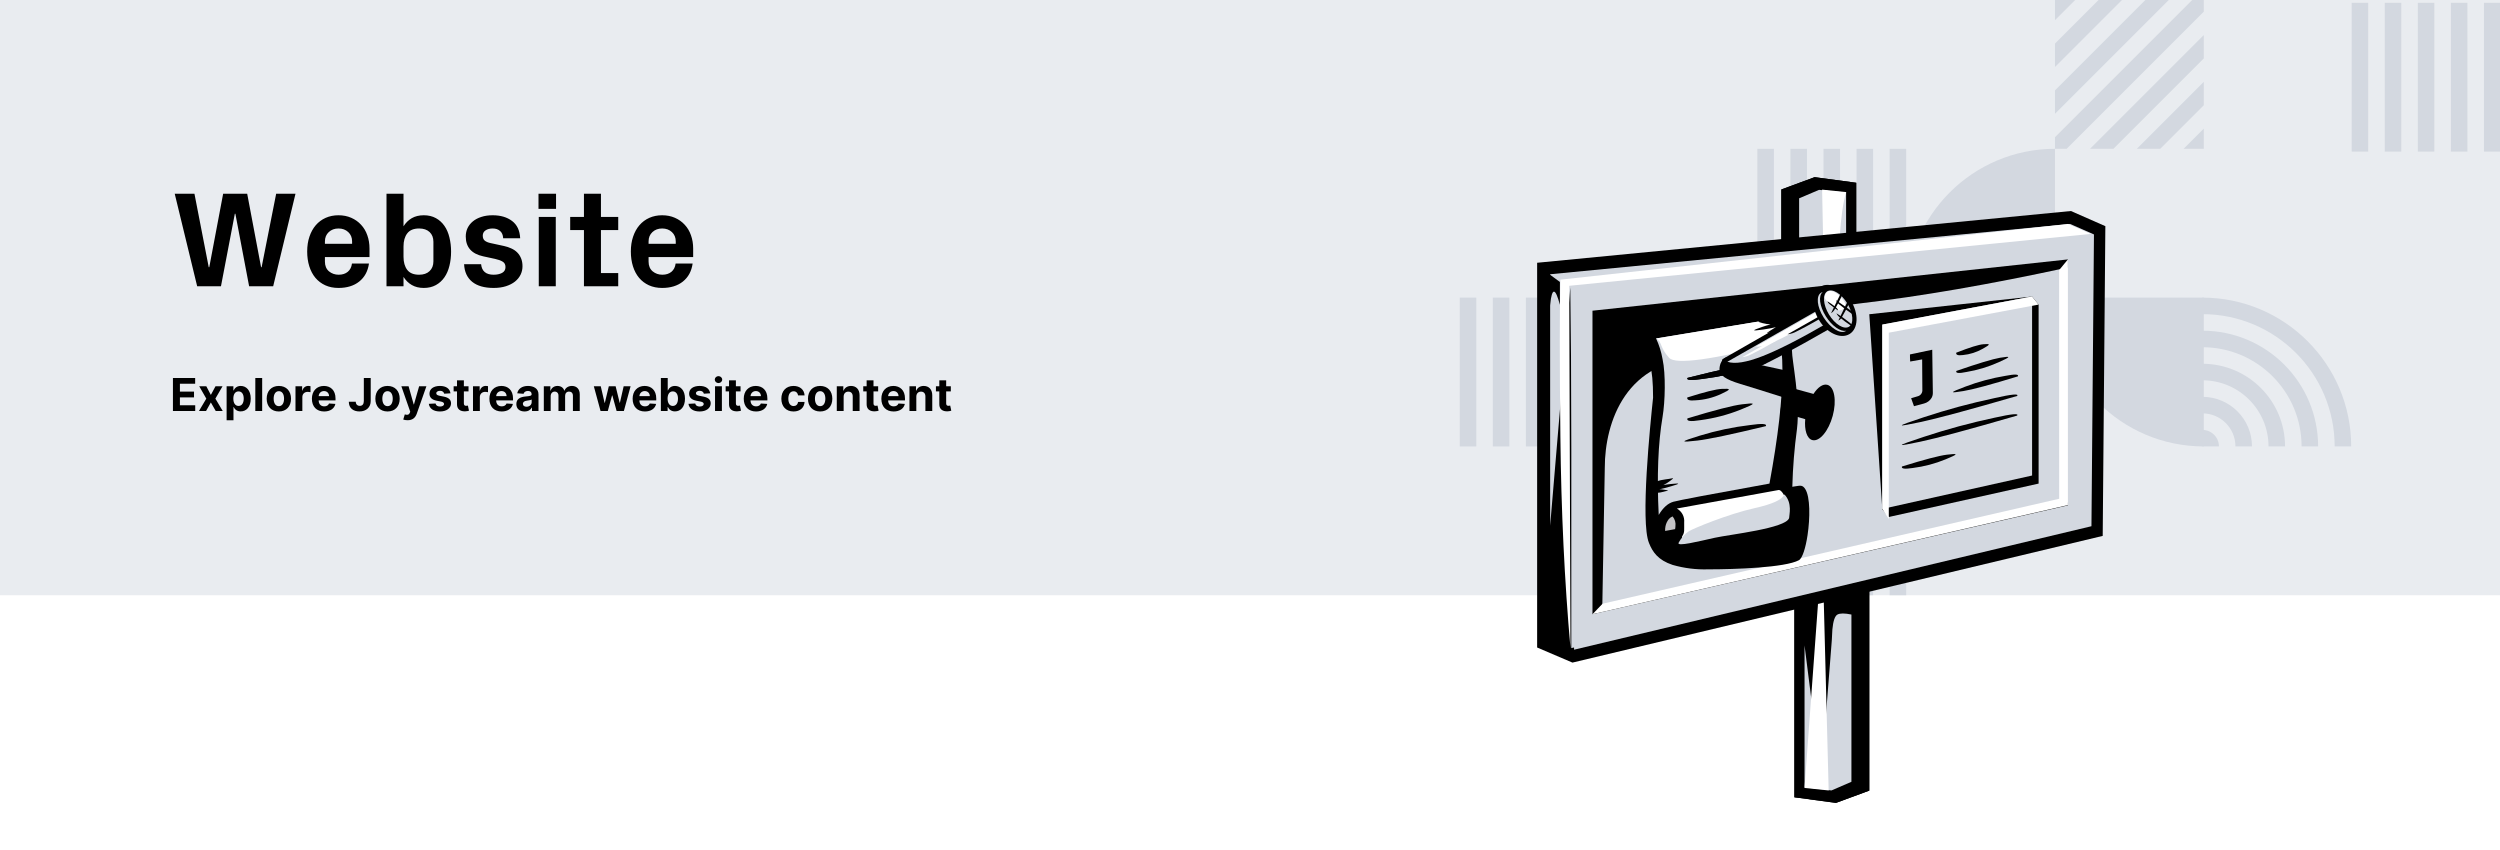 <svg width="882" height="300" viewBox="0 0 882 300" fill="none" xmlns="http://www.w3.org/2000/svg">
<rect x="0" y="0" width="882" height="300" fill="#333333" stroke="none"/>
<g clip-path="url(#clip0)">
<rect width="882" height="300" fill="white"/>
<rect width="882" height="210" fill="#E9ECF0"/>
<path d="M61.641 68.352H68.602L73.641 94.273H73.828L78.727 68.352H87.211L92.109 94.273H92.297L97.43 68.352H104.25L96.375 101H87.891L83.039 75.406H82.852L77.953 101H69.562L61.641 68.352ZM108.375 88.719C108.375 86.797 108.641 85.055 109.172 83.492C109.703 81.914 110.445 80.57 111.398 79.461C112.367 78.336 113.531 77.469 114.891 76.859C116.25 76.25 117.758 75.945 119.414 75.945C121.07 75.945 122.57 76.242 123.914 76.836C125.273 77.43 126.43 78.25 127.383 79.297C128.352 80.328 129.086 81.562 129.586 83C130.102 84.438 130.359 85.992 130.359 87.664V90.688H114.633V92.305C114.633 93.773 115.109 94.914 116.062 95.727C117.031 96.523 118.172 96.922 119.484 96.922C120.797 96.922 121.867 96.578 122.695 95.891C123.523 95.203 124.016 94.234 124.172 92.984H130.172C129.781 95.703 128.633 97.82 126.727 99.336C124.836 100.836 122.398 101.586 119.414 101.586C117.68 101.586 116.125 101.273 114.75 100.648C113.391 100.023 112.234 99.148 111.281 98.023C110.344 96.898 109.625 95.547 109.125 93.969C108.625 92.391 108.375 90.641 108.375 88.719ZM114.633 86.023H124.219V85.156C124.219 83.812 123.766 82.719 122.859 81.875C121.953 81.031 120.805 80.609 119.414 80.609C118.039 80.609 116.898 81.031 115.992 81.875C115.086 82.719 114.633 83.812 114.633 85.156V86.023ZM136.359 101V68.352H142.359V79.836C143.125 78.617 144.094 77.664 145.266 76.977C146.453 76.289 147.867 75.945 149.508 75.945C151.133 75.945 152.555 76.281 153.773 76.953C154.992 77.625 156 78.539 156.797 79.695C157.594 80.836 158.18 82.195 158.555 83.773C158.945 85.336 159.141 87 159.141 88.766C159.141 90.562 158.945 92.234 158.555 93.781C158.18 95.328 157.594 96.68 156.797 97.836C156 98.992 154.992 99.906 153.773 100.578C152.555 101.25 151.133 101.586 149.508 101.586C147.883 101.586 146.477 101.242 145.289 100.555C144.102 99.867 143.125 98.914 142.359 97.695V101H136.359ZM142.359 90.594C142.359 92.516 142.797 94.055 143.672 95.211C144.547 96.352 145.945 96.922 147.867 96.922C149.43 96.922 150.656 96.5 151.547 95.656C152.453 94.797 152.906 93.648 152.906 92.211V85.297C152.906 83.859 152.461 82.719 151.57 81.875C150.68 81.031 149.445 80.609 147.867 80.609C145.945 80.609 144.547 81.188 143.672 82.344C142.797 83.484 142.359 85.016 142.359 86.938V90.594ZM163.734 93.219H169.734C169.984 95.688 171.461 96.922 174.164 96.922C175.32 96.922 176.305 96.711 177.117 96.289C177.93 95.852 178.336 95.164 178.336 94.227C178.336 93.336 178 92.695 177.328 92.305C176.656 91.898 175.773 91.578 174.68 91.344L170.461 90.43C166.367 89.539 164.32 87.203 164.32 83.422C164.32 82.359 164.531 81.375 164.953 80.469C165.391 79.562 166.016 78.773 166.828 78.102C167.641 77.43 168.633 76.906 169.805 76.531C170.977 76.141 172.312 75.945 173.812 75.945C176.594 75.945 178.875 76.617 180.656 77.961C182.438 79.305 183.391 81.336 183.516 84.055H177.516C177.453 82.898 177.086 82.039 176.414 81.477C175.742 80.898 174.875 80.609 173.812 80.609C172.781 80.609 171.938 80.836 171.281 81.289C170.641 81.727 170.32 82.344 170.32 83.141C170.32 83.938 170.562 84.531 171.047 84.922C171.547 85.297 172.195 85.57 172.992 85.742L177.844 86.797C178.734 86.984 179.578 87.266 180.375 87.641C181.188 88 181.883 88.469 182.461 89.047C183.039 89.625 183.492 90.312 183.82 91.109C184.164 91.906 184.336 92.852 184.336 93.945C184.336 95.008 184.109 96 183.656 96.922C183.203 97.844 182.547 98.648 181.688 99.336C180.828 100.023 179.766 100.57 178.5 100.977C177.234 101.383 175.789 101.586 174.164 101.586C170.898 101.586 168.375 100.867 166.594 99.43C164.812 97.977 163.859 95.906 163.734 93.219ZM189.984 73.695V68.352H196.172V73.695H189.984ZM190.078 101V76.531H196.078V101H190.078ZM201.164 81.172V76.531H206.016V68.352H212.016V76.531H218.109V81.172H212.016V96.336H218.109V101H206.016V81.172H201.164ZM222.562 88.719C222.562 86.797 222.828 85.055 223.359 83.492C223.891 81.914 224.633 80.57 225.586 79.461C226.555 78.336 227.719 77.469 229.078 76.859C230.438 76.25 231.945 75.945 233.602 75.945C235.258 75.945 236.758 76.242 238.102 76.836C239.461 77.43 240.617 78.25 241.57 79.297C242.539 80.328 243.273 81.562 243.773 83C244.289 84.438 244.547 85.992 244.547 87.664V90.688H228.82V92.305C228.82 93.773 229.297 94.914 230.25 95.727C231.219 96.523 232.359 96.922 233.672 96.922C234.984 96.922 236.055 96.578 236.883 95.891C237.711 95.203 238.203 94.234 238.359 92.984H244.359C243.969 95.703 242.82 97.82 240.914 99.336C239.023 100.836 236.586 101.586 233.602 101.586C231.867 101.586 230.312 101.273 228.938 100.648C227.578 100.023 226.422 99.148 225.469 98.023C224.531 96.898 223.812 95.547 223.312 93.969C222.812 92.391 222.562 90.641 222.562 88.719ZM228.82 86.023H238.406V85.156C238.406 83.812 237.953 82.719 237.047 81.875C236.141 81.031 234.992 80.609 233.602 80.609C232.227 80.609 231.086 81.031 230.18 81.875C229.273 82.719 228.82 83.812 228.82 85.156V86.023Z" fill="black"/>
<path d="M61.011 145H68.875V142.972H63.472V140.193H68.449V138.165H63.472V135.392H68.852V133.364H61.011V145ZM72.785 136.273H70.285L72.785 140.636L70.195 145H72.695L74.388 141.983L76.109 145H78.581L75.984 140.636L78.513 136.273H76.03L74.388 139.324L72.785 136.273ZM79.95 148.273H82.371V143.602H82.445C82.78 144.33 83.513 145.142 84.922 145.142C86.91 145.142 88.462 143.568 88.462 140.648C88.462 137.648 86.842 136.159 84.928 136.159C83.467 136.159 82.769 137.028 82.445 137.739H82.337V136.273H79.95V148.273ZM82.32 140.636C82.32 139.08 82.979 138.085 84.155 138.085C85.354 138.085 85.99 139.125 85.99 140.636C85.99 142.159 85.342 143.216 84.155 143.216C82.99 143.216 82.32 142.193 82.32 140.636ZM92.496 133.364H90.075V145H92.496V133.364ZM98.378 145.17C101.026 145.17 102.673 143.358 102.673 140.67C102.673 137.966 101.026 136.159 98.378 136.159C95.73 136.159 94.082 137.966 94.082 140.67C94.082 143.358 95.73 145.17 98.378 145.17ZM98.389 143.295C97.168 143.295 96.543 142.176 96.543 140.653C96.543 139.131 97.168 138.006 98.389 138.006C99.588 138.006 100.213 139.131 100.213 140.653C100.213 142.176 99.588 143.295 98.389 143.295ZM104.247 145H106.668V140.062C106.668 138.989 107.452 138.25 108.52 138.25C108.855 138.25 109.315 138.307 109.543 138.381V136.233C109.327 136.182 109.026 136.148 108.781 136.148C107.804 136.148 107.003 136.716 106.685 137.795H106.594V136.273H104.247V145ZM114.365 145.17C116.524 145.17 117.979 144.119 118.32 142.5L116.081 142.352C115.837 143.017 115.212 143.364 114.405 143.364C113.195 143.364 112.428 142.562 112.428 141.261V141.256H118.371V140.591C118.371 137.625 116.575 136.159 114.268 136.159C111.7 136.159 110.036 137.983 110.036 140.676C110.036 143.443 111.678 145.17 114.365 145.17ZM112.428 139.756C112.479 138.761 113.234 137.966 114.308 137.966C115.359 137.966 116.087 138.716 116.092 139.756H112.428ZM128.358 133.364V141.477C128.352 142.597 127.852 143.188 126.943 143.188C126.085 143.188 125.528 142.653 125.511 141.727H123.062C123.051 144.051 124.71 145.159 126.818 145.159C129.176 145.159 130.784 143.733 130.79 141.477V133.364H128.358ZM136.722 145.17C139.369 145.17 141.017 143.358 141.017 140.67C141.017 137.966 139.369 136.159 136.722 136.159C134.074 136.159 132.426 137.966 132.426 140.67C132.426 143.358 134.074 145.17 136.722 145.17ZM136.733 143.295C135.511 143.295 134.886 142.176 134.886 140.653C134.886 139.131 135.511 138.006 136.733 138.006C137.932 138.006 138.557 139.131 138.557 140.653C138.557 142.176 137.932 143.295 136.733 143.295ZM143.788 148.256C145.589 148.256 146.55 147.341 147.038 145.943L150.43 136.284L147.868 136.273L146.044 142.682H145.953L144.146 136.273H141.601L144.732 145.25L144.589 145.619C144.249 146.409 143.663 146.466 142.811 146.199L142.266 148.011C142.612 148.153 143.175 148.256 143.788 148.256ZM158.93 138.761C158.714 137.153 157.419 136.159 155.214 136.159C152.982 136.159 151.51 137.193 151.516 138.875C151.51 140.182 152.334 141.028 154.038 141.369L155.55 141.67C156.311 141.824 156.658 142.102 156.669 142.54C156.658 143.057 156.095 143.426 155.249 143.426C154.385 143.426 153.811 143.057 153.663 142.347L151.283 142.472C151.51 144.142 152.93 145.17 155.243 145.17C157.504 145.17 159.124 144.017 159.129 142.295C159.124 141.034 158.3 140.278 156.607 139.932L155.027 139.614C154.214 139.438 153.913 139.159 153.919 138.739C153.913 138.216 154.504 137.875 155.254 137.875C156.095 137.875 156.595 138.335 156.714 138.898L158.93 138.761ZM165.295 136.273H163.653V134.182H161.233V136.273H160.04V138.091H161.233V142.636C161.222 144.347 162.386 145.193 164.142 145.119C164.767 145.097 165.21 144.972 165.455 144.892L165.074 143.091C164.955 143.114 164.699 143.17 164.472 143.17C163.989 143.17 163.653 142.989 163.653 142.318V138.091H165.295V136.273ZM166.872 145H169.293V140.062C169.293 138.989 170.077 138.25 171.145 138.25C171.48 138.25 171.94 138.307 172.168 138.381V136.233C171.952 136.182 171.651 136.148 171.406 136.148C170.429 136.148 169.628 136.716 169.31 137.795H169.219V136.273H166.872V145ZM176.99 145.17C179.149 145.17 180.604 144.119 180.945 142.5L178.706 142.352C178.462 143.017 177.837 143.364 177.03 143.364C175.82 143.364 175.053 142.562 175.053 141.261V141.256H180.996V140.591C180.996 137.625 179.2 136.159 176.893 136.159C174.325 136.159 172.661 137.983 172.661 140.676C172.661 143.443 174.303 145.17 176.99 145.17ZM175.053 139.756C175.104 138.761 175.859 137.966 176.933 137.966C177.984 137.966 178.712 138.716 178.717 139.756H175.053ZM185.064 145.165C186.354 145.165 187.189 144.602 187.615 143.79H187.683V145H189.979V139.114C189.979 137.034 188.217 136.159 186.274 136.159C184.183 136.159 182.808 137.159 182.473 138.75L184.712 138.932C184.876 138.352 185.393 137.926 186.263 137.926C187.087 137.926 187.558 138.341 187.558 139.057V139.091C187.558 139.653 186.962 139.727 185.445 139.875C183.717 140.034 182.166 140.614 182.166 142.562C182.166 144.29 183.399 145.165 185.064 145.165ZM185.757 143.494C185.013 143.494 184.479 143.148 184.479 142.483C184.479 141.801 185.041 141.466 185.893 141.347C186.422 141.273 187.286 141.148 187.575 140.955V141.881C187.575 142.795 186.82 143.494 185.757 143.494ZM191.857 145H194.277V139.761C194.277 138.795 194.891 138.153 195.697 138.153C196.493 138.153 197.027 138.699 197.027 139.557V145H199.374V139.67C199.374 138.767 199.891 138.153 200.771 138.153C201.544 138.153 202.124 138.636 202.124 139.608V145H204.538V139.131C204.538 137.239 203.413 136.159 201.788 136.159C200.51 136.159 199.516 136.812 199.158 137.812H199.067C198.788 136.801 197.896 136.159 196.697 136.159C195.521 136.159 194.629 136.784 194.266 137.812H194.163V136.273H191.857V145ZM211.875 145H214.432L215.932 139.511H216.04L217.54 145H220.102L222.472 136.273H220.028L218.699 142.102H218.625L217.193 136.273H214.79L213.381 142.136H213.301L211.949 136.273H209.5L211.875 145ZM227.521 145.17C229.68 145.17 231.135 144.119 231.476 142.5L229.237 142.352C228.993 143.017 228.368 143.364 227.561 143.364C226.351 143.364 225.584 142.562 225.584 141.261V141.256H231.527V140.591C231.527 137.625 229.732 136.159 227.425 136.159C224.857 136.159 223.192 137.983 223.192 140.676C223.192 143.443 224.834 145.17 227.521 145.17ZM225.584 139.756C225.635 138.761 226.391 137.966 227.464 137.966C228.516 137.966 229.243 138.716 229.249 139.756H225.584ZM233.152 145H235.538V143.602H235.646C235.982 144.33 236.714 145.142 238.124 145.142C240.112 145.142 241.663 143.568 241.663 140.648C241.663 137.648 240.044 136.159 238.129 136.159C236.669 136.159 235.97 137.028 235.646 137.739H235.572V133.364H233.152V145ZM235.521 140.636C235.521 139.08 236.18 138.085 237.357 138.085C238.555 138.085 239.192 139.125 239.192 140.636C239.192 142.159 238.544 143.216 237.357 143.216C236.192 143.216 235.521 142.193 235.521 140.636ZM250.54 138.761C250.324 137.153 249.028 136.159 246.824 136.159C244.591 136.159 243.119 137.193 243.125 138.875C243.119 140.182 243.943 141.028 245.648 141.369L247.159 141.67C247.92 141.824 248.267 142.102 248.278 142.54C248.267 143.057 247.705 143.426 246.858 143.426C245.994 143.426 245.42 143.057 245.273 142.347L242.892 142.472C243.119 144.142 244.54 145.17 246.852 145.17C249.114 145.17 250.733 144.017 250.739 142.295C250.733 141.034 249.909 140.278 248.216 139.932L246.636 139.614C245.824 139.438 245.523 139.159 245.528 138.739C245.523 138.216 246.114 137.875 246.864 137.875C247.705 137.875 248.205 138.335 248.324 138.898L250.54 138.761ZM252.263 145H254.683V136.273H252.263V145ZM253.479 135.148C254.2 135.148 254.791 134.597 254.791 133.92C254.791 133.25 254.2 132.699 253.479 132.699C252.763 132.699 252.172 133.25 252.172 133.92C252.172 134.597 252.763 135.148 253.479 135.148ZM261.264 136.273H259.622V134.182H257.202V136.273H256.009V138.091H257.202V142.636C257.19 144.347 258.355 145.193 260.111 145.119C260.736 145.097 261.179 144.972 261.423 144.892L261.043 143.091C260.923 143.114 260.668 143.17 260.44 143.17C259.957 143.17 259.622 142.989 259.622 142.318V138.091H261.264V136.273ZM266.724 145.17C268.884 145.17 270.338 144.119 270.679 142.5L268.44 142.352C268.196 143.017 267.571 143.364 266.764 143.364C265.554 143.364 264.787 142.562 264.787 141.261V141.256H270.73V140.591C270.73 137.625 268.935 136.159 266.628 136.159C264.06 136.159 262.395 137.983 262.395 140.676C262.395 143.443 264.037 145.17 266.724 145.17ZM264.787 139.756C264.838 138.761 265.594 137.966 266.668 137.966C267.719 137.966 268.446 138.716 268.452 139.756H264.787ZM279.956 145.17C282.28 145.17 283.74 143.807 283.854 141.801H281.57C281.428 142.733 280.814 143.256 279.984 143.256C278.854 143.256 278.121 142.307 278.121 140.636C278.121 138.989 278.859 138.045 279.984 138.045C280.871 138.045 281.439 138.631 281.57 139.5H283.854C283.751 137.483 282.223 136.159 279.945 136.159C277.297 136.159 275.661 137.994 275.661 140.67C275.661 143.324 277.268 145.17 279.956 145.17ZM289.347 145.17C291.994 145.17 293.642 143.358 293.642 140.67C293.642 137.966 291.994 136.159 289.347 136.159C286.699 136.159 285.051 137.966 285.051 140.67C285.051 143.358 286.699 145.17 289.347 145.17ZM289.358 143.295C288.136 143.295 287.511 142.176 287.511 140.653C287.511 139.131 288.136 138.006 289.358 138.006C290.557 138.006 291.182 139.131 291.182 140.653C291.182 142.176 290.557 143.295 289.358 143.295ZM297.636 139.955C297.642 138.83 298.312 138.17 299.29 138.17C300.261 138.17 300.847 138.807 300.841 139.875V145H303.261V139.443C303.261 137.409 302.068 136.159 300.25 136.159C298.955 136.159 298.017 136.795 297.625 137.812H297.523V136.273H295.216V145H297.636V139.955ZM309.811 136.273H308.169V134.182H305.749V136.273H304.555V138.091H305.749V142.636C305.737 144.347 306.902 145.193 308.658 145.119C309.283 145.097 309.726 144.972 309.97 144.892L309.589 143.091C309.47 143.114 309.214 143.17 308.987 143.17C308.504 143.17 308.169 142.989 308.169 142.318V138.091H309.811V136.273ZM315.271 145.17C317.43 145.17 318.885 144.119 319.226 142.5L316.987 142.352C316.743 143.017 316.118 143.364 315.311 143.364C314.101 143.364 313.334 142.562 313.334 141.261V141.256H319.277V140.591C319.277 137.625 317.482 136.159 315.175 136.159C312.607 136.159 310.942 137.983 310.942 140.676C310.942 143.443 312.584 145.17 315.271 145.17ZM313.334 139.756C313.385 138.761 314.141 137.966 315.214 137.966C316.266 137.966 316.993 138.716 316.999 139.756H313.334ZM323.277 139.955C323.283 138.83 323.953 138.17 324.93 138.17C325.902 138.17 326.487 138.807 326.482 139.875V145H328.902V139.443C328.902 137.409 327.709 136.159 325.891 136.159C324.595 136.159 323.658 136.795 323.266 137.812H323.163V136.273H320.857V145H323.277V139.955ZM335.452 136.273H333.81V134.182H331.389V136.273H330.196V138.091H331.389V142.636C331.378 144.347 332.543 145.193 334.298 145.119C334.923 145.097 335.366 144.972 335.611 144.892L335.23 143.091C335.111 143.114 334.855 143.17 334.628 143.17C334.145 143.17 333.81 142.989 333.81 142.318V138.091H335.452V136.273Z" fill="black"/>
<rect x="620" y="105" width="52.5" height="52.5" fill="#D3D8E0"/>
<path d="M625.837 157.5H620V163.337H625.837V157.5Z" fill="#D3D8E0"/>
<path d="M631.674 163.337H625.837V169.174H631.674V163.337Z" fill="#D3D8E0"/>
<path d="M637.494 157.5H631.658V163.337H637.494V157.5Z" fill="#D3D8E0"/>
<path d="M625.837 169.158H620V174.995H625.837V169.158Z" fill="#D3D8E0"/>
<path d="M637.494 169.158H631.658V174.995H637.494V169.158Z" fill="#D3D8E0"/>
<path d="M643.332 163.337H637.496V169.174H643.332V163.337Z" fill="#D3D8E0"/>
<path d="M631.674 174.995H625.837V180.832H631.674V174.995Z" fill="#D3D8E0"/>
<path d="M625.837 180.832H620V186.669H625.837V180.832Z" fill="#D3D8E0"/>
<path d="M637.494 180.832H631.658V186.669H637.494V180.832Z" fill="#D3D8E0"/>
<path d="M643.332 174.995H637.496V180.832H643.332V174.995Z" fill="#D3D8E0"/>
<path d="M631.674 186.668H625.837V192.505H631.674V186.668Z" fill="#D3D8E0"/>
<path d="M625.837 192.489H620V198.326H625.837V192.489Z" fill="#D3D8E0"/>
<path d="M637.494 192.489H631.658V198.326H637.494V192.489Z" fill="#D3D8E0"/>
<path d="M643.332 186.668H637.496V192.505H643.332V186.668Z" fill="#D3D8E0"/>
<path d="M631.674 198.326H625.837V204.163H631.674V198.326Z" fill="#D3D8E0"/>
<path d="M625.837 204.164H620V210.001H625.837V204.164Z" fill="#D3D8E0"/>
<path d="M637.494 204.164H631.658V210.001H637.494V204.164Z" fill="#D3D8E0"/>
<path d="M643.332 198.326H637.496V204.163H643.332V198.326Z" fill="#D3D8E0"/>
<path d="M649.168 157.5H643.331V163.337H649.168V157.5Z" fill="#D3D8E0"/>
<path d="M655.006 163.337H649.169V169.174H655.006V163.337Z" fill="#D3D8E0"/>
<path d="M660.826 157.5H654.99V163.337H660.826V157.5Z" fill="#D3D8E0"/>
<path d="M649.168 169.158H643.331V174.995H649.168V169.158Z" fill="#D3D8E0"/>
<path d="M660.826 169.158H654.99V174.995H660.826V169.158Z" fill="#D3D8E0"/>
<path d="M666.663 163.337H660.827V169.174H666.663V163.337Z" fill="#D3D8E0"/>
<path d="M655.006 174.995H649.169V180.832H655.006V174.995Z" fill="#D3D8E0"/>
<path d="M649.168 180.832H643.331V186.669H649.168V180.832Z" fill="#D3D8E0"/>
<path d="M660.826 180.832H654.99V186.669H660.826V180.832Z" fill="#D3D8E0"/>
<path d="M666.663 174.995H660.827V180.832H666.663V174.995Z" fill="#D3D8E0"/>
<path d="M655.006 186.668H649.169V192.505H655.006V186.668Z" fill="#D3D8E0"/>
<path d="M649.168 192.489H643.331V198.326H649.168V192.489Z" fill="#D3D8E0"/>
<path d="M660.826 192.489H654.99V198.326H660.826V192.489Z" fill="#D3D8E0"/>
<path d="M666.663 186.668H660.827V192.505H666.663V186.668Z" fill="#D3D8E0"/>
<path d="M655.006 198.326H649.169V204.163H655.006V198.326Z" fill="#D3D8E0"/>
<path d="M649.168 204.164H643.331V210.001H649.168V204.164Z" fill="#D3D8E0"/>
<path d="M660.826 204.164H654.99V210.001H660.826V204.164Z" fill="#D3D8E0"/>
<path d="M672.5 157.5H666.663V163.337H672.5V157.5Z" fill="#D3D8E0"/>
<path d="M672.5 169.158H666.663V174.995H672.5V169.158Z" fill="#D3D8E0"/>
<path d="M672.5 180.832H666.663V186.669H672.5V180.832Z" fill="#D3D8E0"/>
<path d="M672.5 192.489H666.663V198.326H672.5V192.489Z" fill="#D3D8E0"/>
<path d="M672.5 204.164H666.663V210.001H672.5V204.164Z" fill="#D3D8E0"/>
<path d="M666.663 198.326H660.827V204.163H666.663V198.326Z" fill="#D3D8E0"/>
<rect x="631.667" y="52.5" width="5.833" height="52.5" fill="#D3D8E0"/>
<rect x="643.333" y="52.5" width="5.833" height="52.5" fill="#D3D8E0"/>
<rect x="655" y="52.5" width="5.833" height="52.5" fill="#D3D8E0"/>
<rect x="666.667" y="52.5" width="5.833" height="52.5" fill="#D3D8E0"/>
<rect x="620" y="52.5" width="5.837" height="52.5" fill="#D3D8E0"/>
<rect x="555.833" y="157.5" width="5.833" height="52.5" transform="rotate(-180 555.833 157.5)" fill="#D3D8E0"/>
<rect x="544.167" y="157.5" width="5.833" height="52.5" transform="rotate(-180 544.167 157.5)" fill="#D3D8E0"/>
<rect x="532.5" y="157.5" width="5.833" height="52.5" transform="rotate(-180 532.5 157.5)" fill="#D3D8E0"/>
<rect x="520.833" y="157.5" width="5.833" height="52.5" transform="rotate(-180 520.833 157.5)" fill="#D3D8E0"/>
<rect x="567.5" y="157.5" width="5.837" height="52.5" transform="rotate(-180 567.5 157.5)" fill="#D3D8E0"/>
<rect x="870.505" y="53.484" width="5.833" height="52.5" transform="rotate(-180 870.505 53.484)" fill="#D3D8E0"/>
<rect x="858.838" y="53.484" width="5.833" height="52.5" transform="rotate(-180 858.838 53.484)" fill="#D3D8E0"/>
<rect x="847.172" y="53.484" width="5.833" height="52.5" transform="rotate(-180 847.172 53.484)" fill="#D3D8E0"/>
<rect x="835.505" y="53.484" width="5.833" height="52.5" transform="rotate(-180 835.505 53.484)" fill="#D3D8E0"/>
<rect x="882.172" y="53.484" width="5.837" height="52.5" transform="rotate(-180 882.172 53.484)" fill="#D3D8E0"/>
<path fill-rule="evenodd" clip-rule="evenodd" d="M567.5 163.333V157.5C596.495 157.5 620 181.005 620 210H614.167C614.167 184.227 593.273 163.333 567.5 163.333ZM567.5 175V169.166C590.052 169.166 608.333 187.448 608.333 210H602.5C602.5 190.67 586.83 175 567.5 175ZM567.5 180.834V186.667C580.387 186.667 590.833 197.114 590.833 210L596.667 210C596.667 193.892 583.608 180.834 567.5 180.834ZM567.5 198.333V192.5C577.165 192.5 585 200.335 585 210H579.167C579.167 203.557 573.943 198.333 567.5 198.333ZM567.5 210V204.166C570.722 204.166 573.333 206.778 573.333 210H567.5Z" fill="#D3D8E0"/>
<path fill-rule="evenodd" clip-rule="evenodd" d="M777 110.833V105C805.995 105 829.5 128.505 829.5 157.5L823.667 157.5C823.667 131.727 802.773 110.833 777 110.833ZM777 122.5V116.667C799.552 116.667 817.833 134.949 817.833 157.5H812C812 138.17 796.33 122.5 777 122.5ZM777 128.333V134.167C789.887 134.167 800.333 144.613 800.333 157.5L806.167 157.5C806.167 141.392 793.108 128.333 777 128.333ZM777 145.833V140C786.665 140 794.5 147.835 794.5 157.5H788.667C788.667 151.056 783.443 145.833 777 145.833ZM777 157.5V151.667C780.222 151.667 782.833 154.279 782.833 157.5H777Z" fill="#D3D8E0"/>
<path d="M729.112 52.5H725V48.388L773.387 0H777.5V4.112L729.112 52.5ZM765.133 0H756.879L725 31.879V40.133L765.133 0ZM748.625 0H740.371L725 15.371V23.625L748.625 0ZM725 0V7.117L732.117 0H725ZM777.5 20.621V12.367L737.367 52.5H745.621L777.5 20.621ZM777.5 37.129V28.875L753.875 52.5H762.129L777.5 37.129ZM777.5 45.383L770.383 52.5H777.5V45.383Z" fill="#D3D8E0"/>
<path d="M672.5 105L725 105L725 52.5C696.005 52.5 672.5 76.005 672.5 105Z" fill="#D3D8E0"/>
<path d="M777.5 157.5L777.5 105L725 105C725 133.995 748.505 157.5 777.5 157.5Z" fill="#D3D8E0"/>
<path d="M633.062 281.289L647.736 283.26L659.484 278.929V192.262L643.374 188.24L633.062 192.62V281.289Z" fill="black"/>
<path d="M636.641 277.795V227.692L642.5 273.942L646.259 225.91L646.46 222.087C646.741 219.067 647.341 217.309 648.259 216.811C649.176 216.313 650.818 216.313 653.183 216.811V275.824L646.148 278.87L636.641 277.795Z" fill="#C4C3C6"/>
<path fill-rule="evenodd" clip-rule="evenodd" d="M642.912 192.202C641.043 207.778 640.054 228.229 639.947 253.554C639.84 278.88 638.738 287.036 636.641 278.023L645.153 278.899L642.912 192.202Z" fill="white"/>
<path d="M633.062 281.289L647.736 283.26L659.484 278.929V192.262L643.374 188.24L633.062 192.62V281.289Z" fill="black"/>
<path d="M636.641 277.795V227.692L642.5 273.942L646.259 225.91L646.46 222.087C646.741 219.067 647.341 217.309 648.259 216.811C649.176 216.313 650.818 216.313 653.183 216.811V275.824L646.148 278.87L636.641 277.795Z" fill="#D3D8E0"/>
<path fill-rule="evenodd" clip-rule="evenodd" d="M642.912 192.202L636.641 277.994L645.153 278.87L642.912 192.202Z" fill="white"/>
<path d="M654.881 64.481L640.208 62.5L628.459 66.84V176.265L644.57 180.276L654.881 175.906V64.481Z" fill="black"/>
<path d="M651.304 67.975V140.835L645.414 71.818L641.655 142.637L641.454 146.459C641.173 149.479 640.573 151.238 639.655 151.736C638.738 152.233 637.096 152.233 634.731 151.736V69.966L641.766 66.98L651.304 67.975Z" fill="#C4C3C6"/>
<path fill-rule="evenodd" clip-rule="evenodd" d="M645.032 176.325C646.902 160.735 647.907 140.285 648.047 114.973C648.188 89.661 649.29 73.929 651.354 67.776L642.841 66.9L645.032 176.325Z" fill="white"/>
<path d="M654.881 64.481L640.208 62.5L628.459 66.84V176.265L644.57 180.276L654.881 175.906V64.481Z" fill="black"/>
<path d="M651.304 67.975V140.835L645.414 71.818L641.655 142.637L641.454 146.459C641.173 149.479 640.573 151.238 639.655 151.736C638.738 152.233 637.096 152.233 634.731 151.736V69.966L641.766 66.98L651.304 67.975Z" fill="#D3D8E0"/>
<path fill-rule="evenodd" clip-rule="evenodd" d="M645.032 176.325C646.902 160.735 647.907 140.285 648.047 114.973C648.188 89.661 649.29 73.929 651.354 67.776L642.841 66.9L645.032 176.325Z" fill="white"/>
<path fill-rule="evenodd" clip-rule="evenodd" d="M554.059 101.822V227.144L736.72 183.343V83.903L554.059 101.822Z" fill="#D8D8D8" stroke="#979797"/>
<path d="M542.3 92.704L730.619 74.446L742.77 79.792L741.835 189.067L554.762 233.765L542.3 228.439V92.704Z" fill="black"/>
<path d="M546.893 96.754V185.473L553.998 101.443L555.335 229.214L737.865 185.652L738.75 82.708L730.318 79.005L546.893 96.754Z" fill="#D3D8E0"/>
<path fill-rule="evenodd" clip-rule="evenodd" d="M554.36 100.12L737.604 82.42V184.478L554.36 228.648V100.12Z" fill="#D3D8E0"/>
<path fill-rule="evenodd" clip-rule="evenodd" d="M561.827 109.617L729.564 91.519V178.286L561.827 216.692V109.617Z" fill="black"/>
<path fill-rule="evenodd" clip-rule="evenodd" d="M600.802 126.4C627.877 126.4 623.374 110.88 655.856 107.088C677.518 104.566 702.087 100.325 729.564 94.365V177.25L565.274 214.989L566.169 165.025C566.169 148.878 573.717 126.4 600.802 126.4Z" fill="#D3D8E0"/>
<path fill-rule="evenodd" clip-rule="evenodd" d="M659.484 110.861L716.921 104.609L719.222 107.456V170.61L666.369 182.397L664.077 179.709L659.484 110.861Z" fill="black"/>
<path fill-rule="evenodd" clip-rule="evenodd" d="M664.077 114.524L716.921 104.609V167.763L664.077 179.55V114.524Z" fill="#D3D8E0"/>
<path d="M681.695 123.385L673.836 125.047C673.836 125.873 673.836 126.71 673.916 127.546L678.137 126.799L678.208 137.819C678.182 138.282 678.008 138.724 677.712 139.082C677.416 139.44 677.012 139.695 676.56 139.81L674.248 140.497L675.253 143.305L678.791 142.359C679.912 142.071 680.874 141.356 681.464 140.368C681.77 139.817 681.922 139.195 681.906 138.566L681.695 123.385Z" fill="black"/>
<path fill-rule="evenodd" clip-rule="evenodd" d="M690.197 130.87C697.855 128.215 702.984 126.666 705.584 126.221C709.483 125.584 709.704 125.763 705.112 127.804C701.492 129.43 697.674 130.585 693.755 131.238C691.082 131.796 689.896 131.686 690.197 130.87Z" fill="black"/>
<path fill-rule="evenodd" clip-rule="evenodd" d="M711.916 132.781C702.315 135.721 695.899 137.45 692.67 137.968C687.816 138.764 687.534 138.605 693.313 136.425C697.897 134.679 702.649 133.398 707.494 132.602C710.844 131.945 712.318 132.005 711.916 132.781Z" fill="black"/>
<path fill-rule="evenodd" clip-rule="evenodd" d="M711.634 139.7C694.609 144.637 683.219 147.71 677.464 148.918C668.851 150.73 668.358 150.63 678.609 147.236C686.85 144.506 695.238 142.236 703.735 140.436C709.731 139.069 712.365 138.824 711.634 139.7Z" fill="black"/>
<path fill-rule="evenodd" clip-rule="evenodd" d="M711.634 146.618C694.609 151.556 683.219 154.629 677.464 155.837C668.851 157.648 668.358 157.549 678.609 154.154C686.85 151.424 695.238 149.154 703.735 147.355C709.731 146.021 712.365 145.776 711.634 146.618Z" fill="black"/>
<path fill-rule="evenodd" clip-rule="evenodd" d="M690.167 124.43C694.944 122.552 698.147 121.556 699.775 121.444C702.227 121.244 702.378 121.444 699.534 123.036C697.375 124.266 694.977 125.026 692.499 125.266C690.74 125.485 690.006 125.217 690.167 124.43Z" fill="black"/>
<path fill-rule="evenodd" clip-rule="evenodd" d="M671.001 164.588C678.874 162.139 684.157 160.749 686.851 160.417C690.871 159.919 691.142 160.118 686.449 162.039C682.713 163.58 678.785 164.614 674.77 165.116C671.986 165.534 670.73 165.404 671.001 164.588Z" fill="black"/>
<path fill-rule="evenodd" clip-rule="evenodd" d="M726.458 95.291L729.564 91.519V178.196L561.827 216.692L565.375 212.998L726.478 175.966L726.458 95.291Z" fill="white"/>
<path fill-rule="evenodd" clip-rule="evenodd" d="M554.059 228.647C551.962 205.041 550.776 180.153 550.501 153.985C550.226 127.817 550.226 109.377 550.501 98.666L729.604 79.005L737.644 82.519L553.627 100.826L554.059 228.647Z" fill="white"/>
<path fill-rule="evenodd" clip-rule="evenodd" d="M550.34 99.483L544.008 94.853L544.26 138.705C545.338 123.919 546.213 113.489 546.883 107.417C547.553 101.344 548.702 101.381 550.33 107.526L550.34 99.483Z" fill="black"/>
<path fill-rule="evenodd" clip-rule="evenodd" d="M583.204 140.297C583.204 129.198 581.777 126.36 578.521 117.849C583.174 117.222 612.902 111.418 625.314 109.746C629.103 109.248 632.198 116.903 632.198 123.553C632.198 127.376 635.213 140.984 633.977 151.307C633.061 158.083 632.511 164.902 632.329 171.735C635.022 171.377 635.816 170.829 636.912 172.571C638.65 175.339 638.62 182.715 637.706 188.778C637.042 193.228 635.897 196.971 634.64 197.648C629.756 200.266 612.088 200.863 602.641 200.863C598.403 200.998 594.17 200.471 590.098 199.3C584.953 197.608 583.013 194.721 581.767 191.575C578.681 184.169 582.199 149.884 583.204 140.297Z" fill="black"/>
<path fill-rule="evenodd" clip-rule="evenodd" d="M584.259 119.402L624.269 112.832C627.311 114.611 628.835 120.55 628.842 130.651C628.848 140.752 627.324 154.072 624.269 170.61C603.572 174.347 592.266 176.484 590.35 177.021C588.44 177.569 586.712 179.112 585.194 181.67C584.524 167.899 584.976 156.375 586.551 147.097C587.465 141.691 587.707 132.015 586.551 126.699C586.113 124.178 585.342 121.725 584.259 119.402Z" fill="#D3D8E0"/>
<path fill-rule="evenodd" clip-rule="evenodd" d="M595.344 133.319C606.942 130.406 614.701 128.707 618.621 128.222C624.5 127.496 624.842 127.685 617.877 129.895C612.293 131.68 606.553 132.946 600.731 133.678C596.661 134.275 594.872 134.165 595.344 133.319Z" fill="black"/>
<path fill-rule="evenodd" clip-rule="evenodd" d="M588.862 126.241C585.455 122.538 586.43 120.467 584.259 119.422L623.937 112.832C625.786 113.947 627.073 116.655 627.786 120.935C604.095 126.948 591.12 128.717 588.862 126.241Z" fill="white"/>
<path fill-rule="evenodd" clip-rule="evenodd" d="M627.515 172.87C628.198 172.78 629.254 173.995 630.037 176.135C631.284 179.53 629.223 181.451 626.942 182.745C621.304 184.099 603.324 188.061 602.902 187.374C595.666 190.115 592.557 190.669 593.576 189.037C594.38 187.743 594.148 187.046 594.179 184.288C594.27 183.315 594.075 182.336 593.616 181.47C593.158 180.605 592.456 179.889 591.596 179.41L627.515 172.87Z" fill="white"/>
<path fill-rule="evenodd" clip-rule="evenodd" d="M631.203 182.765C630.098 186.409 610.239 188.559 604.922 189.734C599.606 190.909 591.184 193.059 592.249 191.416C593.098 189.824 594.321 188.458 595.817 187.434C597.193 186.538 609.445 181.412 619.012 179.271C625.404 177.844 628.905 176.222 629.515 174.403C632.449 177.479 631.203 181.68 631.203 182.765Z" fill="#D3D8E0"/>
<path fill-rule="evenodd" clip-rule="evenodd" d="M590.088 182.188C590.493 182.669 590.791 183.228 590.964 183.83C591.137 184.432 591.181 185.063 591.093 185.683C591.093 186.031 591.023 186.37 590.973 186.678L587.455 187.325C587.43 186.761 587.474 186.196 587.586 185.643C587.777 184.71 588.19 183.837 588.792 183.094C589.145 182.694 589.589 182.384 590.088 182.188Z" fill="#C4C3C6"/>
<path fill-rule="evenodd" clip-rule="evenodd" d="M595.344 133.319C606.942 130.406 614.701 128.707 618.621 128.222C624.5 127.496 624.842 127.685 617.877 129.895C612.293 131.68 606.553 132.946 600.731 133.678C596.661 134.275 594.872 134.165 595.344 133.319Z" fill="black"/>
<path fill-rule="evenodd" clip-rule="evenodd" d="M595.324 147.614C604.945 144.681 611.384 143.022 614.64 142.637C619.535 142.02 619.816 142.249 614.057 144.538C609.489 146.359 604.708 147.603 599.826 148.242C596.45 148.789 594.942 148.61 595.324 147.614Z" fill="black"/>
<path fill-rule="evenodd" clip-rule="evenodd" d="M622.982 150.342C610.922 153.256 602.882 154.951 598.862 155.429C592.771 156.126 592.42 155.937 599.666 153.707C605.475 151.922 611.435 150.666 617.475 149.954C621.662 149.35 623.498 149.48 622.982 150.342Z" fill="black"/>
<path fill-rule="evenodd" clip-rule="evenodd" d="M595.264 140.238C601.368 138.294 605.461 137.278 607.545 137.192C610.671 137.053 610.872 137.302 607.234 138.984C604.395 140.31 601.323 141.074 598.188 141.234C596.058 141.453 595.083 141.124 595.264 140.238Z" fill="black"/>
<path fill-rule="evenodd" clip-rule="evenodd" d="M587.616 169.117C589.244 168.968 590.631 168.46 590.169 168.908C589.48 169.493 588.747 170.025 587.978 170.501C587.586 170.74 587.214 170.949 586.852 171.128C587.857 170.949 588.772 170.83 589.455 170.76C592.852 170.431 593.083 170.531 589.325 171.636C587.867 172.064 586.621 172.373 585.435 172.631H586.038C586.782 172.711 588.048 172.91 588.309 172.99C588.862 173.139 587.807 173.189 586.872 173.497C586.134 173.703 585.376 173.83 584.611 173.876L584.209 169.894C585.315 169.519 586.456 169.259 587.616 169.117Z" fill="black"/>
<path fill-rule="evenodd" clip-rule="evenodd" d="M627.786 116.475C626.977 116.795 626.134 117.026 625.274 117.162C624.178 117.271 623.023 117.749 623.575 117.301C623.857 117.072 625.163 116.236 625.947 115.768L626.59 115.41C625.244 115.728 623.806 116.007 622.108 116.246C617.736 116.873 617.967 116.644 621.736 115.33C622.49 115.061 623.465 114.773 624.651 114.444C624.186 114.422 623.723 114.372 623.264 114.295C622.311 114.139 621.374 113.906 620.46 113.598C619.877 113.299 621.465 113.19 623.274 112.602C624.532 112.208 625.829 111.951 627.143 111.836L627.786 116.475Z" fill="black"/>
<path d="M630.761 130.86L629.283 140.228C622.456 138.058 617.357 136.465 613.987 135.45C608.721 133.867 606.751 132.384 606.63 130.472C606.617 130.081 606.65 129.69 606.731 129.307V129.238C606.822 128.633 607.04 128.055 607.373 127.54C607.706 127.025 608.144 126.586 608.661 126.251L608.831 126.132L630.761 130.86Z" fill="black"/>
<path d="M636.882 147.884L628.148 145.376L629.153 136.048L639.796 138.975C641.304 136.645 643.123 135.341 644.68 135.759C647.183 136.426 648.037 141.334 646.58 146.709C645.123 152.085 641.897 155.928 639.394 155.261C637.474 154.763 636.54 151.727 636.882 147.884Z" fill="black"/>
<path d="M642.097 107.009L646.891 115.202L646.439 115.461C632.067 123.703 622.439 128.807 617.555 130.771C612.45 132.822 609.977 132.911 608.651 131.468C608.387 131.166 608.164 130.831 607.987 130.473V130.413C607.685 129.889 607.496 129.309 607.432 128.709C607.368 128.11 607.43 127.503 607.615 126.929L607.676 126.72L642.097 107.009Z" fill="black"/>
<path fill-rule="evenodd" clip-rule="evenodd" d="M642.5 108.79L645.324 113.608C635.375 119.402 627.552 123.41 621.857 125.634C616.162 127.857 612.015 128.521 609.415 127.625L642.5 108.79Z" fill="#D3D8E0"/>
<path fill-rule="evenodd" clip-rule="evenodd" d="M641.716 109.636L642.841 111.557C634.801 116.163 629.217 119.149 626.088 120.516C622.959 121.884 620.764 122.461 619.505 122.249L641.716 109.636Z" fill="white"/>
<path fill-rule="evenodd" clip-rule="evenodd" d="M626.118 119.512L626.57 120.278C622.409 122.654 619.542 124.21 617.967 124.947C616.954 125.515 615.837 125.877 614.681 126.012L626.118 119.512Z" fill="white"/>
<path fill-rule="evenodd" clip-rule="evenodd" d="M642.047 111.469L642.499 112.235C638.339 114.605 635.474 116.158 633.907 116.894C632.894 117.464 631.777 117.826 630.62 117.959L642.047 111.469Z" fill="black"/>
<path d="M641.736 112.892C638.932 108.303 639.113 103.047 642.279 101.165C645.445 99.284 650.229 101.593 653.023 106.143C655.816 110.692 655.646 115.988 652.48 117.87C649.314 119.751 644.51 117.491 641.736 112.892Z" fill="black"/>
<path fill-rule="evenodd" clip-rule="evenodd" d="M643.072 103.017C641.444 104.281 641.896 107.994 644.167 111.618C646.328 115.042 649.384 117.143 651.353 116.685L651.112 116.844C649.213 117.919 645.755 115.749 643.374 111.996C640.992 108.243 640.62 104.321 642.519 103.236C642.693 103.138 642.879 103.064 643.072 103.017Z" fill="#D3D8E0"/>
<path d="M652.304 115.286C654.098 114.218 653.851 110.549 651.752 107.09C649.654 103.631 646.499 101.692 644.705 102.759C642.912 103.827 643.159 107.497 645.257 110.956C647.355 114.415 650.51 116.353 652.304 115.286Z" fill="#D3D8E0"/>
<path fill-rule="evenodd" clip-rule="evenodd" d="M643.776 105.177C643.722 104.74 643.787 104.296 643.963 103.892C644.14 103.488 644.422 103.138 644.781 102.878C646.298 102.001 649.012 103.694 650.811 106.65C650.871 106.75 650.921 106.85 650.982 106.939C651.039 107.377 650.975 107.821 650.799 108.226C650.622 108.631 650.338 108.981 649.977 109.239C648.459 110.115 645.735 108.422 643.947 105.466L643.776 105.177Z" fill="white"/>
<path fill-rule="evenodd" clip-rule="evenodd" d="M649.313 103.733L649.977 104.052C649.192 105.754 648.32 107.415 647.364 109.029C647.047 109.634 646.571 110.143 645.987 110.503L649.313 103.733Z" fill="black"/>
<path fill-rule="evenodd" clip-rule="evenodd" d="M653.947 110.234L653.524 110.831C651.954 109.79 650.438 108.67 648.982 107.476C648.425 107.072 647.991 106.525 647.726 105.894L653.947 110.234Z" fill="black"/>
<path fill-rule="evenodd" clip-rule="evenodd" d="M647.615 108.352C648.299 108.949 648.54 109.348 648.349 109.487C647.344 108.821 646.378 108.1 645.455 107.327C645.094 107.061 644.824 106.693 644.681 106.271C645.713 106.886 646.695 107.582 647.615 108.352Z" fill="black"/>
<path fill-rule="evenodd" clip-rule="evenodd" d="M652.479 113.768C653.565 114.674 653.977 115.221 653.715 115.4C651.444 113.841 649.933 112.729 649.183 112.065C648.629 111.668 648.186 111.137 647.896 110.522C649.492 111.506 651.023 112.59 652.479 113.768Z" fill="black"/>
<path fill-rule="evenodd" clip-rule="evenodd" d="M651.746 106.541L652.409 106.87C651.623 108.643 650.73 110.368 649.736 112.036C649.477 112.511 649.062 112.883 648.56 113.091L651.746 106.541Z" fill="black"/>
<path fill-rule="evenodd" clip-rule="evenodd" d="M666.369 117.372V183.124L664.077 179.55V114.524L716.921 104.609L719.222 107.456L666.369 117.372Z" fill="white"/>
</g>
<defs>
<clipPath id="clip0">
<rect width="882" height="300" fill="white"/>
</clipPath>
</defs>
</svg>

